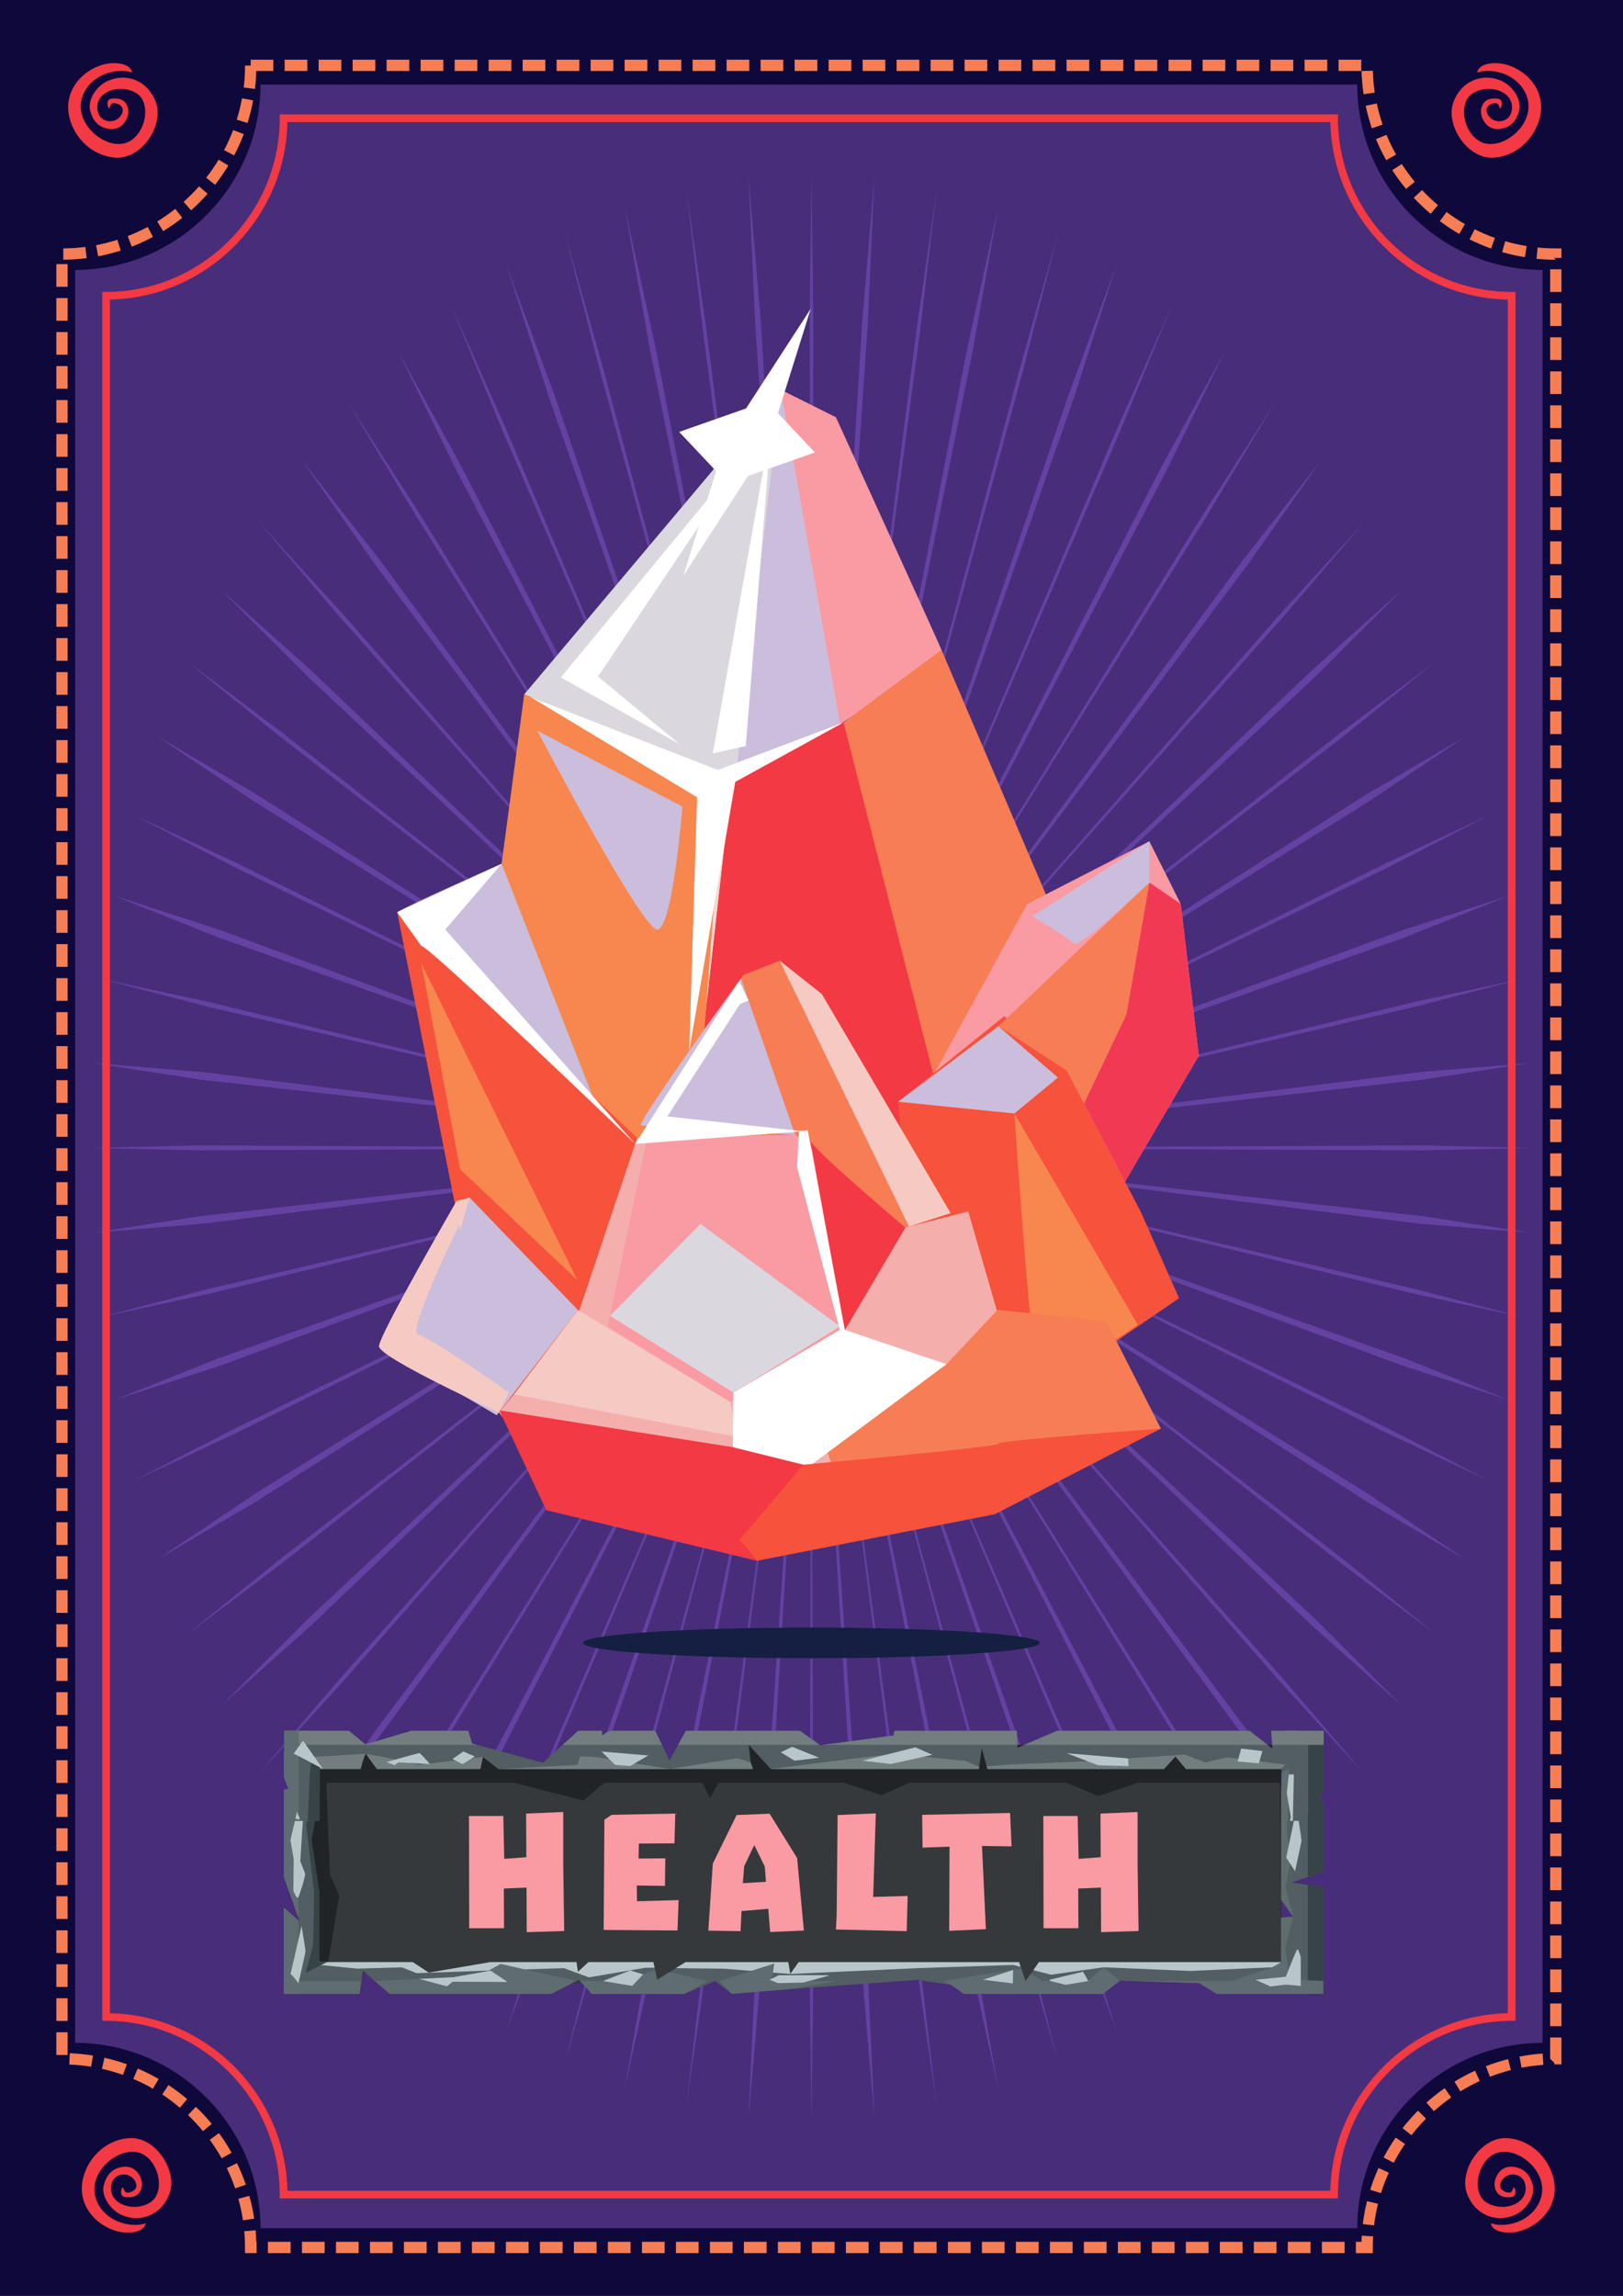 <?xml version="1.0" encoding="UTF-8"?>
<svg id="Layer_1" data-name="Layer 1" xmlns="http://www.w3.org/2000/svg" viewBox="0 0 242.56 343.05">
  <defs>
    <style>
      .cls-1 {
        fill: #35393b;
      }

      .cls-2 {
        fill: #f33943;
      }

      .cls-3 {
        fill: #525e61;
      }

      .cls-4 {
        fill: #dad7de;
      }

      .cls-5 {
        fill: #f23954;
      }

      .cls-6 {
        fill: #f3d6d5;
      }

      .cls-7 {
        fill: #f7874e;
      }

      .cls-8 {
        fill: #5f6d70;
      }

      .cls-9 {
        fill: #6342a1;
      }

      .cls-10 {
        fill: #fff;
      }

      .cls-11 {
        fill: #f77d55;
      }

      .cls-12 {
        fill: #cbbddc;
      }

      .cls-13 {
        fill: #f4afac;
      }

      .cls-14 {
        fill: #482d7a;
      }

      .cls-15 {
        fill: none;
      }

      .cls-16 {
        fill: #0f083a;
      }

      .cls-17 {
        fill: #f3d8d4;
      }

      .cls-18 {
        fill: #212426;
      }

      .cls-19 {
        fill: #374447;
      }

      .cls-20 {
        fill: #f5cac2;
      }

      .cls-21 {
        fill: #b9c6c9;
      }

      .cls-22 {
        fill: #f7523b;
      }

      .cls-23 {
        fill: #a9a9a9;
      }

      .cls-24 {
        fill: #141f41;
      }

      .cls-25 {
        fill: #fa9aa3;
      }

      .cls-26 {
        fill: #737d80;
      }
    </style>
  </defs>
  <g id="_Ñëîé_1" data-name="Ñëîé_1">
    <polygon class="cls-23" points="-39.73 -112.8 810.67 -112.8 810.67 454.13 -39.73 454.13 -39.73 -112.8"/>
    <polygon class="cls-14" points="0 0 242.56 0 242.56 343.05 0 343.05 0 0"/>
    <g id="_1710569088" data-name=" 1710569088">
      <polygon class="cls-9" points="121.32 171.53 212.66 181.73 228.73 184.21 212.58 182.89 121.32 171.53"/>
      <polygon class="cls-9" points="121.32 171.53 211.63 192.65 227.52 196.8 211.54 193.37 121.32 171.53"/>
      <polygon class="cls-9" points="121.32 171.54 209.98 202.99 225.5 209.2 209.76 204.11 121.32 171.54"/>
      <polygon class="cls-9" points="121.32 171.54 207.56 213.5 222.67 221.31 207.37 214.19 121.32 171.54"/>
      <polygon class="cls-9" points="121.32 171.55 204.58 223.29 219.06 233.04 204.21 224.34 121.32 171.55"/>
      <polygon class="cls-9" points="121.31 171.55 200.83 233.07 214.7 244.3 200.56 233.7 121.31 171.55"/>
      <polygon class="cls-9" points="121.31 171.55 196.64 242.01 209.64 255 196.14 242.96 121.31 171.55"/>
      <polygon class="cls-9" points="121.31 171.56 191.69 250.76 203.91 265.07 191.35 251.33 121.31 171.56"/>
      <polygon class="cls-9" points="121.31 171.56 186.42 258.59 197.56 274.44 185.81 259.42 121.31 171.56"/>
      <polygon class="cls-9" points="121.3 171.57 180.43 266.06 190.62 283.01 180.01 266.53 121.3 171.57"/>
      <polygon class="cls-9" points="121.3 171.57 174.23 272.53 183.15 290.74 173.52 273.2 121.3 171.57"/>
      <polygon class="cls-9" points="121.3 171.57 167.36 278.49 175.22 297.57 166.89 278.85 121.3 171.57"/>
      <polygon class="cls-9" points="121.3 171.57 160.43 283.42 166.87 303.45 159.65 283.91 121.3 171.57"/>
      <polygon class="cls-9" points="121.29 171.58 152.9 287.68 158.18 308.32 152.39 287.93 121.29 171.58"/>
      <polygon class="cls-9" points="121.29 171.58 145.43 290.9 149.2 312.13 144.6 291.2 121.29 171.58"/>
      <polygon class="cls-9" points="121.29 171.58 137.47 293.3 140.01 314.86 136.94 293.43 121.29 171.58"/>
      <polygon class="cls-9" points="121.28 171.58 129.7 294.71 130.68 316.5 128.84 294.81 121.28 171.58"/>
      <polygon class="cls-9" points="121.28 171.58 121.55 295.24 121.28 317.07 121.01 295.24 121.28 171.58"/>
      <polygon class="cls-9" points="121.28 171.58 113.72 294.81 111.88 316.5 112.86 294.71 121.28 171.58"/>
      <polygon class="cls-9" points="121.27 171.58 105.62 293.43 102.55 314.86 105.09 293.3 121.27 171.58"/>
      <polygon class="cls-9" points="121.27 171.58 97.96 291.2 93.35 312.13 97.12 290.9 121.27 171.58"/>
      <polygon class="cls-9" points="121.27 171.58 90.17 287.93 84.38 308.32 89.65 287.68 121.27 171.58"/>
      <polygon class="cls-9" points="121.26 171.57 82.91 283.91 75.68 303.45 82.13 283.42 121.26 171.57"/>
      <polygon class="cls-9" points="121.26 171.57 75.66 278.85 67.34 297.57 75.19 278.49 121.26 171.57"/>
      <polygon class="cls-9" points="121.26 171.57 69.04 273.2 59.41 290.74 68.33 272.53 121.26 171.57"/>
      <polygon class="cls-9" points="121.25 171.57 62.55 266.53 51.94 283.01 62.13 266.06 121.25 171.57"/>
      <polygon class="cls-9" points="121.25 171.56 56.74 259.42 45 274.44 56.13 258.59 121.25 171.56"/>
      <polygon class="cls-9" points="121.25 171.56 51.21 251.33 38.65 265.07 50.86 250.76 121.25 171.56"/>
      <polygon class="cls-9" points="121.25 171.55 46.41 242.96 32.92 255 45.92 242.01 121.25 171.55"/>
      <polygon class="cls-9" points="121.24 171.55 42 233.7 27.86 244.3 41.73 233.07 121.24 171.55"/>
      <polygon class="cls-9" points="121.24 171.55 38.34 224.34 23.5 233.04 37.98 223.29 121.24 171.55"/>
      <polygon class="cls-9" points="121.24 171.54 35.19 214.19 19.89 221.31 35 213.5 121.24 171.54"/>
      <polygon class="cls-9" points="121.24 171.54 32.8 204.11 17.06 209.2 32.58 202.99 121.24 171.54"/>
      <polygon class="cls-9" points="121.24 171.53 31.02 193.37 15.04 196.8 30.92 192.65 121.24 171.53"/>
      <polygon class="cls-9" points="121.24 171.53 29.97 182.89 13.82 184.21 29.9 181.73 121.24 171.53"/>
      <polygon class="cls-9" points="121.24 171.52 29.58 171.89 13.41 171.52 29.58 171.16 121.24 171.52"/>
      <polygon class="cls-9" points="121.24 171.52 29.9 161.32 13.82 158.84 29.97 160.16 121.24 171.52"/>
      <polygon class="cls-9" points="121.24 171.51 30.92 150.4 15.04 146.25 31.02 149.68 121.24 171.51"/>
      <polygon class="cls-9" points="121.24 171.51 32.58 140.06 17.06 133.85 32.8 138.93 121.24 171.51"/>
      <polygon class="cls-9" points="121.24 171.51 35 129.55 19.89 121.74 35.19 128.86 121.24 171.51"/>
      <polygon class="cls-9" points="121.24 171.5 37.98 119.76 23.5 110.01 38.34 118.7 121.24 171.5"/>
      <polygon class="cls-9" points="121.24 171.5 41.73 109.98 27.86 98.75 42 109.34 121.24 171.5"/>
      <polygon class="cls-9" points="121.25 171.49 45.92 101.04 32.92 88.05 46.41 100.09 121.25 171.49"/>
      <polygon class="cls-9" points="121.25 171.49 50.86 92.28 38.65 77.98 51.21 91.72 121.25 171.49"/>
      <polygon class="cls-9" points="121.25 171.49 56.13 84.45 45 68.61 56.74 83.63 121.25 171.49"/>
      <polygon class="cls-9" points="121.25 171.48 62.13 76.99 51.94 60.04 62.55 76.52 121.25 171.48"/>
      <polygon class="cls-9" points="121.26 171.48 68.33 70.52 59.41 52.31 69.04 69.85 121.26 171.48"/>
      <polygon class="cls-9" points="121.26 171.48 75.19 64.56 67.34 45.48 75.66 64.19 121.26 171.48"/>
      <polygon class="cls-9" points="121.26 171.48 82.13 59.63 75.68 39.6 82.91 59.14 121.26 171.48"/>
      <polygon class="cls-9" points="121.27 171.47 89.65 55.37 84.38 34.73 90.17 55.12 121.27 171.47"/>
      <polygon class="cls-9" points="121.27 171.47 97.12 52.15 93.35 30.91 97.96 51.85 121.27 171.47"/>
      <polygon class="cls-9" points="121.27 171.47 105.09 49.74 102.55 28.19 105.62 49.62 121.27 171.47"/>
      <polygon class="cls-9" points="121.28 171.47 112.86 48.34 111.88 26.55 113.72 48.23 121.28 171.47"/>
      <polygon class="cls-9" points="121.28 171.47 121.01 47.81 121.28 25.98 121.55 47.81 121.28 171.47"/>
      <polygon class="cls-9" points="121.28 171.47 128.84 48.23 130.68 26.55 129.7 48.34 121.28 171.47"/>
      <polygon class="cls-9" points="121.29 171.47 136.94 49.62 140.01 28.19 137.47 49.74 121.29 171.47"/>
      <polygon class="cls-9" points="121.29 171.47 144.6 51.85 149.2 30.91 145.43 52.15 121.29 171.47"/>
      <polygon class="cls-9" points="121.29 171.47 152.39 55.12 158.18 34.73 152.9 55.37 121.29 171.47"/>
      <polygon class="cls-9" points="121.3 171.48 159.65 59.14 166.87 39.6 160.43 59.63 121.3 171.48"/>
      <polygon class="cls-9" points="121.3 171.48 166.89 64.19 175.22 45.48 167.36 64.56 121.3 171.48"/>
      <polygon class="cls-9" points="121.3 171.48 173.52 69.85 183.15 52.31 174.23 70.52 121.3 171.48"/>
      <polygon class="cls-9" points="121.3 171.48 180.01 76.52 190.62 60.04 180.43 76.99 121.3 171.48"/>
      <polygon class="cls-9" points="121.31 171.49 185.81 83.63 197.56 68.61 186.42 84.45 121.31 171.49"/>
      <polygon class="cls-9" points="121.31 171.49 191.35 91.72 203.91 77.98 191.69 92.28 121.31 171.49"/>
      <polygon class="cls-9" points="121.31 171.49 196.14 100.09 209.64 88.05 196.64 101.04 121.31 171.49"/>
      <polygon class="cls-9" points="121.31 171.5 200.56 109.34 214.7 98.75 200.83 109.98 121.31 171.5"/>
      <polygon class="cls-9" points="121.32 171.5 204.21 118.7 219.06 110.01 204.58 119.76 121.32 171.5"/>
      <polygon class="cls-9" points="121.32 171.51 207.37 128.86 222.67 121.74 207.56 129.55 121.32 171.51"/>
      <polygon class="cls-9" points="121.32 171.51 209.76 138.93 225.5 133.85 209.98 140.06 121.32 171.51"/>
      <polygon class="cls-9" points="121.32 171.51 211.54 149.68 227.52 146.25 211.63 150.4 121.32 171.51"/>
      <polygon class="cls-9" points="121.32 171.52 212.58 160.16 228.73 158.84 212.66 161.32 121.32 171.52"/>
      <polygon class="cls-9" points="121.32 171.52 212.98 171.16 229.15 171.52 212.98 171.89 121.32 171.52"/>
    </g>
    <path class="cls-16" d="M0,0h242.56v343.05H0V0H0ZM38.93,12.64c0,15.24-12.47,27.7-27.7,27.7v264.91c15.24,0,27.7,12.47,27.7,27.7h163.91c0-15.24,12.47-27.7,27.7-27.7V40.34c-15.24,0-27.7-12.47-27.7-27.7H38.93Z"/>
    <path class="cls-2" d="M42.39,17.09h157.57v.58c0,7.14,2.92,13.63,7.63,18.33,4.71,4.71,11.19,7.62,18.33,7.62h.58v258.34h-.58c-7.14,0-13.63,2.92-18.33,7.63s-7.63,11.2-7.63,18.33v.58H41.81v-.58c0-7.14-2.92-13.63-7.62-18.33-4.71-4.71-11.2-7.63-18.33-7.63h-.58V43.62h.58c7.14,0,13.63-2.92,18.33-7.62,4.7-4.71,7.62-11.2,7.62-18.33v-.58h.58ZM198.81,18.24H42.96c-.15,7.23-3.17,13.78-7.96,18.57-4.79,4.79-11.34,7.8-18.57,7.96v256.05c7.23.15,13.78,3.17,18.57,7.96,4.79,4.79,7.8,11.34,7.96,18.57h155.86c.15-7.23,3.17-13.79,7.96-18.57,4.79-4.79,11.34-7.8,18.57-7.96V44.77c-7.23-.15-13.79-3.17-18.57-7.96s-7.8-11.34-7.96-18.57Z"/>
    <path class="cls-11" d="M40.85,8.92v1.69h-2.55c-.03.89-.09,1.8-.2,2.68l-1.68-.21c.14-1.07.2-2.2.2-3.28h.85s0-.88,0-.88h3.39ZM36.17,14.7c-.2,1.08-.46,2.14-.79,3.18l1.61.51c.35-1.1.63-2.25.84-3.39l-1.67-.31ZM34.84,19.44c-.38,1.02-.85,2.03-1.35,2.99l1.5.79c.54-1.02,1.03-2.1,1.44-3.18l-1.58-.6ZM32.68,23.86c-.57.94-1.19,1.84-1.87,2.7l1.33,1.05c.72-.92,1.38-1.87,1.98-2.87l-1.45-.88ZM29.76,27.83c-.72.82-1.5,1.6-2.32,2.33l1.12,1.27c.87-.78,1.69-1.6,2.46-2.47l-1.27-1.12ZM26.19,31.21c-.86.68-1.76,1.31-2.69,1.88l.88,1.45c.99-.61,1.95-1.27,2.86-2l-1.05-1.33ZM22.07,33.91c-.97.52-1.96.97-2.98,1.37l.6,1.58c1.08-.41,2.15-.91,3.17-1.46l-.79-1.5ZM17.54,35.83c-1.05.33-2.09.6-3.18.81l.31,1.66c1.16-.22,2.26-.51,3.38-.86l-.51-1.61ZM12.74,36.9c-1.1.14-2.17.21-3.28.22v1.69c1.18-.01,2.32-.09,3.49-.23l-.2-1.68ZM8.42,39.46h1.69v3.39h-1.69v-3.39ZM8.42,44.54h1.69v3.39h-1.69v-3.39ZM8.42,49.62h1.69v3.39h-1.69v-3.39ZM8.42,54.7h1.69v3.39h-1.69v-3.39ZM8.42,59.78h1.69v3.39h-1.69v-3.39ZM8.42,64.87h1.69v3.39h-1.69v-3.39ZM8.42,69.95h1.69v3.39h-1.69v-3.39ZM8.42,75.03h1.69v3.39h-1.69v-3.39ZM8.42,80.11h1.69v3.39h-1.69v-3.39ZM8.42,85.19h1.69v3.39h-1.69v-3.39ZM8.42,90.27h1.69v3.39h-1.69v-3.39ZM8.42,95.35h1.69v3.39h-1.69v-3.39ZM8.42,100.43h1.69v3.39h-1.69v-3.39ZM8.42,105.51h1.69v3.39h-1.69v-3.39ZM8.42,110.59h1.69v3.39h-1.69v-3.39ZM8.42,115.67h1.69v3.39h-1.69v-3.39ZM8.42,120.76h1.69v3.39h-1.69v-3.39ZM8.42,125.84h1.69v3.39h-1.69v-3.39ZM8.42,130.92h1.69v3.39h-1.69v-3.39ZM8.42,136h1.69v3.39h-1.69v-3.39ZM8.42,141.08h1.69v3.39h-1.69v-3.39ZM8.42,146.16h1.69v3.39h-1.69v-3.39ZM8.42,151.24h1.69v3.39h-1.69v-3.39ZM8.42,156.32h1.69v3.39h-1.69v-3.39ZM8.42,161.4h1.69v3.39h-1.69v-3.39ZM8.42,166.48h1.69v3.39h-1.69v-3.39ZM8.42,171.57h1.69v3.39h-1.69v-3.39ZM8.42,176.65h1.69v3.39h-1.69v-3.39ZM8.42,181.73h1.69v3.39h-1.69v-3.39ZM8.42,186.81h1.69v3.39h-1.69v-3.39ZM8.42,191.89h1.69v3.39h-1.69v-3.39ZM8.42,196.97h1.69v3.39h-1.69v-3.39ZM8.42,202.05h1.69v3.39h-1.69v-3.39ZM8.42,207.13h1.69v3.39h-1.69v-3.39ZM8.42,212.21h1.69v3.39h-1.69v-3.39ZM8.42,217.3h1.69v3.39h-1.69v-3.39ZM8.42,222.38h1.69v3.39h-1.69v-3.39ZM8.42,227.46h1.69v3.39h-1.69v-3.39ZM8.42,232.54h1.69v3.39h-1.69v-3.39ZM8.42,237.62h1.69v3.39h-1.69v-3.39ZM8.42,242.7h1.69v3.39h-1.69v-3.39ZM8.42,247.78h1.69v3.39h-1.69v-3.39ZM8.42,252.86h1.69v3.39h-1.69v-3.39ZM8.42,257.94h1.69v3.39h-1.69v-3.39ZM8.42,263.02h1.69v3.39h-1.69v-3.39ZM8.42,268.11h1.69v3.39h-1.69v-3.39ZM8.42,273.19h1.69v3.39h-1.69v-3.39ZM8.42,278.27h1.69v3.39h-1.69v-3.39ZM8.42,283.35h1.69v3.39h-1.69v-3.39ZM8.42,288.43h1.69v3.39h-1.69v-3.39ZM8.42,293.51h1.69v3.39h-1.69v-3.39ZM8.42,298.59h1.69v3.39h-1.69v-3.39ZM8.42,303.67h1.69v3.39h-1.69v-3.39ZM10.35,308.49c1.09.04,2.19.15,3.27.33l.28-1.67c-1.15-.19-2.31-.3-3.47-.35l-.08,1.69ZM15.23,309.13c1.05.23,2.14.55,3.15.91l.58-1.59c-1.09-.39-2.23-.72-3.35-.97l-.37,1.65ZM19.91,310.64c.94.4,2.08.93,2.94,1.47l.86-1.46c-.99-.58-2.06-1.11-3.12-1.56l-.67,1.55ZM24.25,312.97c.92.61,1.79,1.26,2.63,1.97l1.09-1.29c-.9-.75-1.81-1.44-2.79-2.09l-.94,1.41h0ZM28.1,316.04c.79.75,1.54,1.57,2.24,2.4l1.31-1.08c-.74-.89-1.53-1.76-2.38-2.55l-1.17,1.23ZM31.35,319.74c.65.89,1.24,1.8,1.78,2.76l1.48-.83c-.57-1.02-1.2-1.99-1.89-2.93l-1.37,1ZM33.89,323.96c.48.98.9,2,1.25,3.03l1.6-.54c-.38-1.1-.82-2.18-1.33-3.22l-1.52.74ZM35.63,328.56c.29,1.06.52,2.12.68,3.21l1.68-.25c-.17-1.16-.42-2.29-.73-3.41l-1.63.44ZM36.51,333.4c.1,1.11.11,2.15.11,3.27h1.73v-1.69h-.05c-.02-.58-.05-1.15-.1-1.72l-1.69.14ZM40.04,336.67v-1.69h3.39v1.69h-3.39ZM45.13,336.67v-1.69h3.39v1.69h-3.39ZM50.21,336.67v-1.69h3.39v1.69h-3.39ZM55.29,336.67v-1.69h3.39v1.69h-3.39ZM60.37,336.67v-1.69h3.39v1.69h-3.39ZM65.45,336.67v-1.69h3.39v1.69h-3.39ZM70.53,336.67v-1.69h3.39v1.69h-3.39ZM75.61,336.67v-1.69h3.39v1.69h-3.39ZM80.69,336.67v-1.69h3.39v1.69h-3.39ZM85.77,336.67v-1.69h3.39v1.69h-3.39ZM90.85,336.67v-1.69h3.39v1.69h-3.39ZM95.94,336.67v-1.69h3.39v1.69h-3.39ZM101.02,336.67v-1.69h3.39v1.69h-3.39ZM106.1,336.67v-1.69h3.39v1.69h-3.39ZM111.18,336.67v-1.69h3.39v1.69h-3.39ZM116.26,336.67v-1.69h3.39v1.69h-3.39ZM121.34,336.67v-1.69h3.39v1.69h-3.39ZM126.42,336.67v-1.69h3.39v1.69h-3.39ZM131.5,336.67v-1.69h3.39v1.69h-3.39ZM136.58,336.67v-1.69h3.39v1.69h-3.39ZM141.67,336.67v-1.69h3.39v1.69h-3.39ZM146.75,336.67v-1.69h3.39v1.69h-3.39ZM151.83,336.67v-1.69h3.39v1.69h-3.39ZM156.91,336.67v-1.69h3.39v1.69h-3.39ZM161.99,336.67v-1.69h3.39v1.69h-3.39ZM167.07,336.67v-1.69h3.39v1.69h-3.39ZM172.15,336.67v-1.69h3.39v1.69h-3.39ZM177.23,336.67v-1.69h3.39v1.69h-3.39ZM182.31,336.67v-1.69h3.39v1.69h-3.39ZM187.39,336.67v-1.69h3.39v1.69h-3.39ZM192.47,336.67v-1.69h3.39v1.69h-3.39ZM197.56,336.67v-1.69h3.39v1.69h-3.39ZM202.64,336.67v-1.69h.84c0-.31.02-.61.04-.92l1.69.11c-.05.84-.05,1.66-.05,2.51h-2.52ZM205.36,332.53c.1-1.03.34-2.22.59-3.22l-1.64-.41c-.27,1.08-.52,2.33-.63,3.43l1.68.2ZM206.39,327.72c.31-1.03.73-2.09,1.17-3.07l-1.54-.7c-.47,1.04-.91,2.17-1.24,3.26l1.62.5ZM208.28,323.18c.51-.97,1.08-1.91,1.7-2.81l-1.39-.97c-.66.96-1.27,1.96-1.81,2.98l1.5.79h0ZM210.95,319.04c.68-.86,1.4-1.69,2.17-2.46l-1.2-1.2c-.82.83-1.59,1.7-2.31,2.62l1.33,1.05h0ZM214.31,315.45c.82-.73,1.68-1.41,2.57-2.04l-.97-1.39c-.95.67-1.86,1.39-2.73,2.16l1.12,1.27h0ZM218.26,312.5c.93-.57,1.9-1.1,2.89-1.55l-.7-1.54c-1.05.48-2.09,1.04-3.08,1.64l.88,1.45ZM222.67,310.32c1.03-.4,2.06-.73,3.13-1l-.41-1.64c-1.13.29-2.23.64-3.32,1.06l.6,1.58h0ZM227.4,308.96c1.08-.2,2.16-.35,3.26-.42l-.11-1.69c-1.17.08-2.31.23-3.46.45l.31,1.66h0ZM232.3,308.47c.35,0,.71,0,1.06,0v-4.02h-1.69v3.17l.63.63v.22h0ZM233.36,302.76h-1.69v-3.39h1.69v3.39ZM233.36,297.68h-1.69v-3.39h1.69v3.39ZM233.36,292.6h-1.69v-3.39h1.69v3.39ZM233.36,287.52h-1.69v-3.39h1.69v3.39ZM233.36,282.44h-1.69v-3.39h1.69v3.39ZM233.36,277.36h-1.69v-3.39h1.69v3.39ZM233.36,272.28h-1.69v-3.39h1.69v3.39ZM233.36,267.2h-1.69v-3.39h1.69v3.39ZM233.36,262.12h-1.69v-3.39h1.69v3.39ZM233.36,257.04h-1.69v-3.39h1.69v3.39ZM233.36,251.95h-1.69v-3.39h1.69v3.39ZM233.36,246.87h-1.69v-3.39h1.69v3.39ZM233.36,241.79h-1.69v-3.39h1.69v3.39ZM233.36,236.71h-1.69v-3.39h1.69v3.39ZM233.36,231.63h-1.69v-3.39h1.69v3.39ZM233.36,226.55h-1.69v-3.39h1.69v3.39ZM233.36,221.47h-1.69v-3.39h1.69v3.39ZM233.36,216.39h-1.69v-3.39h1.69v3.39ZM233.36,211.31h-1.69v-3.39h1.69v3.39ZM233.36,206.22h-1.69v-3.39h1.69v3.39ZM233.36,201.14h-1.69v-3.39h1.69v3.39ZM233.36,196.06h-1.69v-3.39h1.69v3.39ZM233.36,190.98h-1.69v-3.39h1.69v3.39ZM233.36,185.9h-1.69v-3.39h1.69v3.39ZM233.36,180.82h-1.69v-3.39h1.69v3.39ZM233.36,175.74h-1.69v-3.39h1.69v3.39ZM233.36,170.66h-1.69v-3.39h1.69v3.39ZM233.36,165.58h-1.69v-3.39h1.69v3.39ZM233.36,160.5h-1.69v-3.39h1.69v3.39ZM233.36,155.42h-1.69v-3.39h1.69v3.39ZM233.36,150.33h-1.69v-3.39h1.69v3.39ZM233.36,145.25h-1.69v-3.39h1.69v3.39ZM233.36,140.17h-1.69v-3.39h1.69v3.39ZM233.36,135.09h-1.69v-3.39h1.69v3.39ZM233.36,130.01h-1.69v-3.39h1.69v3.39ZM233.36,124.93h-1.69v-3.39h1.69v3.39ZM233.36,119.85h-1.69v-3.39h1.69v3.39ZM233.36,114.77h-1.69v-3.39h1.69v3.39ZM233.36,109.69h-1.69v-3.39h1.69v3.39ZM233.36,104.6h-1.69v-3.39h1.69v3.39ZM233.36,99.52h-1.69v-3.39h1.69v3.39ZM233.36,94.44h-1.69v-3.39h1.69v3.39ZM233.36,89.36h-1.69v-3.39h1.69v3.39ZM233.36,84.28h-1.69v-3.39h1.69v3.39ZM233.36,79.2h-1.69v-3.39h1.69v3.39ZM233.36,74.12h-1.69v-3.39h1.69v3.39ZM233.36,69.04h-1.69v-3.39h1.69v3.39ZM233.36,63.96h-1.69v-3.39h1.69v3.39ZM233.36,58.88h-1.69v-3.39h1.69v3.39ZM233.36,53.79h-1.69v-3.39h1.69v3.39ZM233.36,48.71h-1.69v-3.39h1.69v3.39ZM233.36,43.63h-1.69v-3.39h1.69v3.39ZM233.36,38.55h-1.11l.26.26c-.97,0-1.92-.05-2.88-.14l.17-1.68c1.21.12,2.34.13,3.56.13v1.43ZM228.17,36.77c-1.08-.18-2.15-.41-3.21-.72l-.47,1.62c1.12.32,2.25.58,3.4.76l.28-1.67h0ZM223.41,35.55c-1.04-.37-2.04-.8-3.02-1.29h0s-.76,1.51-.76,1.51c1.06.52,2.1.97,3.21,1.37l.58-1.59ZM218.94,33.49c-.95-.54-1.87-1.15-2.74-1.81l-1.02,1.36c.93.69,1.9,1.34,2.91,1.92l.85-1.47ZM214.91,30.66c-.84-.71-1.63-1.46-2.38-2.26l-1.24,1.15c.79.85,1.63,1.65,2.52,2.4l1.09-1.29h0ZM211.44,27.16c-.7-.84-1.35-1.73-1.94-2.65l-1.42.91c.63.98,1.32,1.92,2.06,2.81l1.31-1.08ZM208.65,23.1c-.54-.95-1.02-1.94-1.44-2.95l-1.57.64c.44,1.07.95,2.12,1.53,3.14l1.48-.83ZM206.64,18.62c-.36-1.04-.65-2.09-.88-3.16l-1.66.35c.25,1.14.55,2.25.93,3.36l1.6-.55ZM205.46,13.84c-.16-1.08-.26-2.17-.29-3.27l-1.69.04c.04,1.17.14,2.32.31,3.47l1.68-.25ZM203.44,8.92v1.69h-3.39v-1.69h3.39ZM198.36,8.92v1.69h-3.39v-1.69h3.39ZM193.28,8.92v1.69h-3.39v-1.69h3.39ZM188.2,8.92v1.69h-3.39v-1.69h3.39ZM183.12,8.92v1.69h-3.39v-1.69h3.39ZM178.04,8.92v1.69h-3.39v-1.69h3.39ZM172.96,8.92v1.69h-3.39v-1.69h3.39ZM167.88,8.92v1.69h-3.39v-1.69h3.39ZM162.79,8.92v1.69h-3.39v-1.69h3.39ZM157.71,8.92v1.69h-3.39v-1.69h3.39ZM152.63,8.92v1.69h-3.39v-1.69h3.39ZM147.55,8.92v1.69h-3.39v-1.69h3.39ZM142.47,8.92v1.69h-3.39v-1.69h3.39ZM137.39,8.92v1.69h-3.39v-1.69h3.39ZM132.31,8.92v1.69h-3.39v-1.69h3.39ZM127.23,8.92v1.69h-3.39v-1.69h3.39ZM122.15,8.92v1.69h-3.39v-1.69h3.39ZM117.06,8.92v1.69h-3.39v-1.69h3.39ZM111.98,8.92v1.69h-3.39v-1.69h3.39ZM106.9,8.92v1.69h-3.39v-1.69h3.39ZM101.82,8.92v1.69h-3.39v-1.69h3.39ZM96.74,8.92v1.69h-3.39v-1.69h3.39ZM91.66,8.92v1.69h-3.39v-1.69h3.39ZM86.58,8.92v1.69h-3.39v-1.69h3.39ZM81.5,8.92v1.69h-3.39v-1.69h3.39ZM76.42,8.92v1.69h-3.39v-1.69h3.39ZM71.34,8.92v1.69h-3.39v-1.69h3.39ZM66.25,8.92v1.69h-3.39v-1.69h3.39ZM61.17,8.92v1.69h-3.39v-1.69h3.39ZM56.09,8.92v1.69h-3.39v-1.69h3.39ZM51.01,8.92v1.69h-3.39v-1.69h3.39ZM45.93,8.92v1.69h-3.39v-1.69h3.39Z"/>
    <g id="_1772900224" data-name=" 1772900224">
      <path class="cls-2" d="M19.72,10.84c-1.12-.39-2.61-.31-3.97.2-1.81.68-3.39,2.26-3.65,4.33-.45,3.64,3.86,6.97,6.75,5.97,2.88-1,3.88-5.88,1.6-7.37-2.29-1.49-5.82-.46-5.91,1.95s2.56,2.84,3.55,1.31c.99-1.52-1.11-2.06-1.4-1.71-.29.35-.32.65-.32.65,0,0-.15.09-.25-.3s-.19-1.07.68-1.14c.87-.07,1.98.05,2.32,1.43.19.75-.09,1.59-.56,2.21-.72.96-1.85,1.1-2.97.73-1.15-.39-1.83-1.34-2.13-2.64-.37-1.59.97-3.66,2.75-4.42,2.85-1.21,6.01.12,7.12,3.33,1.15,3.35-2.1,8.38-5.98,8.19-3.01-.15-5.67-2.25-6.73-5.19-1.62-4.45,1.58-7.84,4.76-8.71,1.91-.52,4.17-.14,4.35,1.18Z"/>
      <path class="cls-2" d="M21.76,332.21c-1.12.39-2.61.31-3.97-.2-1.81-.68-3.39-2.26-3.65-4.34-.45-3.64,3.86-6.96,6.75-5.97,2.88,1,3.89,5.88,1.6,7.37-2.29,1.49-5.82.46-5.91-1.95-.09-2.41,2.56-2.84,3.55-1.31.98,1.52-1.11,2.06-1.4,1.71-.29-.35-.32-.65-.32-.65,0,0-.15-.09-.25.3-.1.4-.19,1.07.68,1.14.87.07,1.98-.05,2.32-1.43.19-.75-.09-1.59-.56-2.21-.72-.96-1.85-1.1-2.96-.73-1.15.39-1.83,1.34-2.14,2.64-.37,1.59.97,3.66,2.75,4.42,2.85,1.21,6.01-.12,7.12-3.33,1.15-3.35-2.1-8.38-5.98-8.19-3.01.15-5.67,2.25-6.73,5.19-1.62,4.45,1.58,7.84,4.76,8.71,1.9.52,4.17.14,4.35-1.18Z"/>
      <path class="cls-2" d="M220.79,10.84c1.12-.39,2.61-.31,3.97.2,1.81.68,3.39,2.26,3.65,4.33.45,3.64-3.86,6.97-6.75,5.97-2.88-1-3.88-5.88-1.6-7.37,2.29-1.49,5.82-.46,5.91,1.95.09,2.41-2.56,2.84-3.55,1.31-.99-1.52,1.11-2.06,1.4-1.71.29.35.32.65.32.65,0,0,.15.09.25-.3.1-.39.19-1.07-.68-1.14-.87-.07-1.98.05-2.32,1.43-.19.75.09,1.59.56,2.21.72.96,1.85,1.1,2.97.73,1.15-.39,1.83-1.34,2.13-2.64.37-1.59-.97-3.66-2.75-4.42-2.85-1.21-6.01.12-7.12,3.33-1.15,3.35,2.1,8.38,5.98,8.19,3.01-.15,5.67-2.25,6.73-5.19,1.62-4.45-1.58-7.84-4.76-8.71-1.91-.52-4.17-.14-4.35,1.18h0Z"/>
      <path class="cls-2" d="M222.83,332.21c1.12.39,2.61.31,3.97-.2,1.81-.68,3.39-2.26,3.65-4.34.45-3.64-3.86-6.96-6.75-5.97-2.88,1-3.88,5.88-1.6,7.37,2.29,1.49,5.82.46,5.91-1.95.09-2.41-2.56-2.84-3.55-1.31-.99,1.52,1.11,2.06,1.4,1.71.29-.35.32-.65.32-.65,0,0,.15-.09.25.3.1.4.19,1.07-.68,1.14-.87.07-1.98-.05-2.33-1.43-.19-.75.09-1.59.56-2.21.72-.96,1.85-1.1,2.97-.73,1.15.39,1.83,1.34,2.14,2.64.36,1.59-.97,3.66-2.76,4.42-2.85,1.21-6.01-.12-7.12-3.33-1.15-3.35,2.1-8.38,5.98-8.19,3.01.15,5.67,2.25,6.73,5.19,1.62,4.45-1.58,7.84-4.76,8.71-1.9.52-4.17.14-4.35-1.18h0Z"/>
    </g>
    <g id="_1772903264" data-name=" 1772903264">
      <polygon class="cls-6" points="81.67 211.12 81.91 148.85 92.18 137.82 98.24 138.91 98.53 181.34 101 183.2 100.03 91.28 104.49 91.39 107.52 78.53 112.85 76.55 115.09 172.57 118.86 170.87 116.68 58.21 121.49 63.27 122.94 72.41 126.01 114.43 131.27 115.03 135.32 183.43 142.59 181.41 142.62 162.68 157.39 168.76 151.61 193.06 127.27 227.43 81.67 211.12"/>
      <polygon class="cls-2" points="98.97 208.85 109.43 115.84 133.95 104.21 141.81 117.99 142.48 197.29 127.27 227.43 98.97 208.85"/>
      <polygon class="cls-11" points="88.04 177.51 111.13 145.67 116.53 143.56 149.98 199.25 126.09 226.65 88.04 177.51"/>
      <path class="cls-12" d="M103.98,106.72c.25-2.71,12.7-48.51,12.7-48.51l8.88,49.98-15.51,7.36-6.06-8.83h0Z"/>
      <path class="cls-25" d="M125.55,108.2s15.65-9.86,15.16-11.09c-.49-1.23-15.78-34.76-15.78-34.76l-8.26-4.13,8.88,49.98h0Z"/>
      <polygon class="cls-17" points="89.19 107.96 81.91 148.85 100.63 148.65 105.68 149.22 109.29 117.09 89.19 107.96"/>
      <polygon class="cls-4" points="116.68 58.21 78.34 103.76 109.89 116.83 116.68 58.21"/>
      <polygon class="cls-7" points="100.37 217.81 65.03 203.61 78.34 103.76 108.16 116.11 100.37 217.81"/>
      <polygon class="cls-11" points="126.07 107.95 148.79 197.04 171.46 169.12 140.71 97.11 126.07 107.95"/>
      <polygon class="cls-25" points="153.53 135.07 171.77 125.71 176.46 135.07 179.16 157.75 168.13 176.57 139.51 160.65 153.53 135.07"/>
      <polygon class="cls-22" points="134.21 164.63 150.08 151.84 159.45 159.97 170.54 181.17 176.21 193.99 127.27 227.43 135.85 183.28 134.21 164.63"/>
      <path class="cls-13" d="M86.1,197.24l4.93-27.14,27.8-.54,16.48,13.86,9.39-2.4,5.27,18.22-22.71,28.18-11.94,3.39-31.48-7.56-9.38-12.34c-1.82-2.4,11.63-13.68,11.63-13.68Z"/>
      <path class="cls-12" d="M59.36,136.31c1.48-.99,15.61-7.24,15.61-7.24l16.07,41.04-31.68-33.8Z"/>
      <polygon class="cls-22" points="59.36 136.31 74.22 211.46 86.1 197.24 95.23 170.02 59.36 136.31"/>
      <path class="cls-12" d="M70.2,178.96c-1.86-.25-13.56,22.19-13.56,22.19l17.58,10.31,12.15-15.71-16.17-16.79Z"/>
      <polygon class="cls-25" points="90.83 198.22 96.72 169.99 118.84 169.57 126.17 198.92 109.16 209.52 90.83 198.22"/>
      <path class="cls-2" d="M121.09,170.27c-.44.52,7.78,7.66,11.92,11.2,1.38,1.18,2.31,1.96,2.31,1.96l-9.15,15.49-5.08-28.65Z"/>
      <polygon class="cls-20" points="76.82 208.35 86.37 195.75 109.16 209.52 110.14 214.7 76.82 208.35"/>
      <path class="cls-12" d="M95.79,168.17c-.65-.47,14.94-21.95,14.94-21.95l8.11,23.34-23.04-1.39Z"/>
      <polygon class="cls-20" points="116.53 143.56 135.85 183.28 142.07 181.27 122.81 148.52 116.53 143.56"/>
      <path class="cls-7" d="M151.6,166.38s2.5,37.76,3.65,39.45c1.16,1.69,14.79-7.89,14.79-7.89l-18.44-31.56Z"/>
      <polygon class="cls-12" points="134.21 164.63 151.6 166.38 158.11 161.01 149.22 153.35 134.21 164.63"/>
      <polygon class="cls-10" points="113.07 65.76 83.82 101.22 101.59 111.22 89.38 101.09 113.07 65.76"/>
      <polygon class="cls-10" points="104.18 119.13 103 157.05 109.89 116.83 126.07 107.95 107.27 115.05 79.29 104.16 104.18 119.13"/>
      <polygon class="cls-7" points="62.97 143.96 86.29 191.28 68.77 174.72 62.97 143.96"/>
      <polygon class="cls-11" points="120.5 207.8 141.45 203.85 149.09 195.72 165.36 197.44 173.5 213.47 127.27 227.43 120.5 207.8"/>
      <polygon class="cls-2" points="81.65 225.66 113.13 233.22 121.49 218.13 74.62 210.74 81.65 225.66"/>
      <path class="cls-12" d="M80.31,109.19s15.63,29.75,17.92,29.72c2.29-.02,3.77-18.38,3.77-18.38l-21.69-11.34Z"/>
      <path class="cls-10" d="M62.97,141.37c.6-.57,31.96,29.57,31.96,29.57l-28.38-32.04,8.42-9.83-15.61,7.24,3.61,5.06Z"/>
      <polygon class="cls-10" points="106.53 112.58 115.32 63.2 111.46 111.47 106.53 112.58"/>
      <polygon class="cls-10" points="110.6 150.01 99.74 166.82 119.98 169.04 94.93 170.93 110.46 146.6 111.87 149.51 110.6 150.01"/>
      <polygon class="cls-10" points="119.11 174.33 125.72 199.51 126.34 199.13 120.71 168.89 119.42 168.99 119.11 174.33"/>
      <polygon class="cls-5" points="162 164.86 168.32 151.59 171.77 131.87 176.46 135.07 179.16 157.75 168.13 176.57 162 164.86"/>
      <polygon class="cls-11" points="149.22 153.35 171.77 131.87 168.32 151.59 162 164.86 159.45 159.97 149.22 153.35"/>
      <path class="cls-12" d="M154.29,136.92s5.34,3.21,6.17,4.08c.83.87,11.32-9.13,11.32-9.13v-6.16l-17.49,11.21h0Z"/>
      <polygon class="cls-10" points="109.61 208.08 125.78 198.56 141.45 203.85 120.96 219.08 109.53 216.25 109.61 208.08"/>
      <path class="cls-22" d="M110.35,230.31c.16-.65,2.78,2.91,2.78,2.91l35.54-6.95,24.82-12.8s-24.92,1.8-24.28,2.25c.63.45-29.16,3.14-29.16,3.14l-9.7,11.46Z"/>
      <path class="cls-20" d="M68.6,183.06s-7.86,16.13-6.13,16.37c1.73.25,13.57,8.65,13.57,8.65l-1.48,2.97s-17.95-8.19-17.92-9.9c.03-1.71,11.61-21.71,11.61-21.71l1.95-.47-1.45,4.86-.15-.76Z"/>
      <polygon class="cls-4" points="91.17 196.62 104.68 182.88 125.53 198.19 109.61 208.08 91.17 196.62"/>
      <polygon class="cls-10" points="101.5 64.54 111.5 61.03 121.17 46.13 116.27 61.75 121.79 67.61 111.79 71.12 102.13 86.02 107.03 70.4 101.5 64.54"/>
    </g>
    <g id="_1245134032" data-name=" 1245134032">
      <polygon class="cls-18" points="45.08 260.72 70.73 260.72 81.13 263.39 84.25 260.72 98.88 260.72 100.05 263.02 101.34 260.72 191.48 260.72 191.48 293.73 155.13 293.73 153.28 296.08 151.9 293.73 45.08 293.73 45.08 260.72"/>
      <polygon class="cls-1" points="191.28 266.38 191.48 293.73 155.13 293.73 153.28 296.08 151.9 293.73 64.47 297.23 48.97 293.73 50.7 283.26 49.31 280.09 48.77 266.38 76.79 266.38 87.19 269.05 90.32 266.38 104.94 266.38 106.11 268.68 107.4 266.38 126.09 266.38 131.75 268.24 135.94 266.38 159.39 266.38 164.19 268.38 170.05 266.38 191.28 266.38"/>
      <g>
        <path class="cls-15" d="M43.42,297.23v-11.32l1.37,1.2-1.37-3.83v-16.04l.62-.11s-.26-.25-.62-.62v-6.09c.48-.68.95-1.33,1.29-1.8h2.98v3.29l-2.09,1.3,2.09.81v4.88l-1.15,5.95,1.15,7.82v10.52h14l2.4,1.58,9.22-1.58h12.86l.2,1.46,1.59-1.46h9.7l.54,2.64,4.25-2.64h15.36l.3,1.77,1.25-1.77h32.94l.97,2.89,1.99-2.89h36.21v-6.68l1.79-.11-1.79-2.54v-16.93l2.44-3.15-2.44-1.49v-3.66h4.83l-1.03,5.09,1.5,3.51v12.78l-3.74,1.26,3.74.55v15.41h-16.07l-1.48-.9-11.83-.37-1.65,1.27h-22.69l-.93-.65-4.98-2.49-19.29,3.14h-9.13l-1.82-1.89-3.37,1.89h-15.68l-1.37-1.4-2.74,1.4h-26.32l-3.18-2.77-.42,2.77h-10.41Z"/>
        <path class="cls-3" d="M42.42,297.92v-12.89l2.37,2.08-2.37-6.63v-13.06l1.62-.28s-.86-.84-1.62-1.69v-3.57c.75-1.13,1.71-2.46,2.29-3.25h2.98v3.29l-2.09,1.3,2.09.81v4.88l-1.15,5.95,1.15,7.82v10.52h14l2.4,1.58,9.22-1.58h12.86l.2,1.46,1.59-1.46h9.7l.54,2.64,4.25-2.64h15.36l.3,1.77,1.25-1.77h32.94l.97,2.89,1.99-2.89h36.21v-6.68l1.79-.11-1.79-2.54v-16.93l2.44-3.15-2.44-1.49v-3.66h4.83l-1.03,5.09,2.49,5.85v10.1l-4.73,1.6,4.73.7v15.96h-15.92l-2.63-1.6-11.83-.37-2.56,1.97h-20.78l-1.93-1.35-4.98-.75-19.29,1.4-8.46.7-2.49-1.94-4.61,1.94h-13.91l-.53-.7-1.37-1.4-4.11,2.09h-24.15l-3.98-3.46-.53,3.46h-11.3Z"/>
        <path class="cls-8" d="M189.44,293.19l.71.77,2.64,1.84-.73-4.71,1.19-4.68-1.79.11v6.68h-2.03ZM193.26,286.4l-1.13-4.47.87-4.36-.68-3.61.06-4.04,1.49-1.18-1.68-.56s-.35-.42-.72-.91v16.59l1.79,2.54ZM191.48,262.28l1.47-1.88-.34-1.77h-1.13v3.66h0Z"/>
        <path class="cls-21" d="M47.03,293.54l6.38.62,6.66-.19,2.21.87,13.97-.5,8.03-.25,3.73,1.37,8.46-1.43h1.36s-.18-.85-.18-.85h-9.7l-1.59,1.46-.2-1.46h-12.86l-9.22,1.58-2.4-1.58h-14v-.2l-.66.55h0ZM101,294.09l7.18.08,9.93.79-.3-1.77h-15.36l-1.45.9h0ZM118.11,294.96l19.04-.87,14.25-.48,1.14.29-.24-.71h-32.94l-1.25,1.77h0ZM154.44,294.39l2.63.68,7.88-1.11,12.93.55,12.27-.55,1.32-.77h-36.21l-.82,1.2Z"/>
        <path class="cls-19" d="M47.69,258.63v3.29l-.71.45-.08-3.74h.79ZM48.86,293.19l-3.17,1.6,1.12-4.17.12-7.97-1.18-10.02,1.31-6.04-.06-2.84.69.27v4.88l-1.15,5.95,1.15,7.82v10.52h1.17Z"/>
        <path class="cls-19" d="M196.31,258.63l-.85,4.19v-4.19h.85ZM195.46,264.14l2.31,5.42v10.1l-2.31.78v-16.31h0ZM195.46,281.62l2.31.34v15.96h-2.31v-16.3Z"/>
        <path class="cls-8" d="M42.42,297.92v-12.89l2.17,1.92v10.98h-2.17ZM44.6,286.58l-2.17-6.1v-13.06l1.62-.28s-.86-.84-1.62-1.69v-3.57c.71-1.06,1.59-2.29,2.17-3.09v27.8Z"/>
        <path class="cls-8" d="M42.42,297.92v-1.91h11.59l-.29,1.91h-11.3ZM197.77,296.01v1.91h-15.92l-2.63-1.6-10-.32h14.96l5.97-2.05,2.64,1.84,4.97.21ZM167.32,296.01l-2.49,1.91h-20.78l-1.93-1.35-1.13-.57,11.63-1.85.65,1.91.78-1.13,1.74,1.07h6.85l2.3-2.05,2.37,2.05h0ZM125.32,296.01l-7.47,1.21-8.46.7-1.84-1.91,8.16-2.61-.37,2.61h9.98ZM105.7,296.01l-3.4,1.91h-13.91l-.53-.7-1.19-1.21h6.9l4.33-1.67.3,1.49,1.89-1.17,5.61,1.36h0ZM86.13,296.01l-3.75,1.91h-24.15l-2.2-1.91,15.5-.75,3.3-1.8,11.3,2.55h0Z"/>
        <path class="cls-21" d="M43.42,294.97c.31.19,1.18,1.37,1.18,1.37,0,0,1.06-4.54,1.06-4.79s-.59-3.76-.59-3.76l-1.65,7.19Z"/>
        <path class="cls-21" d="M43.85,282.55s.53,1.37.74.93c.21-.44,1.12-3.21,1-3.55-.12-.34-.71-1.81-.71-1.81l.4-6.35-.69-1.93-1.18,5.13.49,2.86-.06,4.7h0Z"/>
        <polygon class="cls-21" points="62.62 295.69 66.79 296.8 67.66 296.12 75.84 296.15 73.32 294.46 67.73 295.44 62.62 295.69"/>
        <polygon class="cls-21" points="90.11 296.01 94.48 296.74 96.12 295.02 94.19 294.43 90.11 296.01"/>
        <path class="cls-21" d="M115.02,295.82l1.25.51,3.76-.09s4.11-1.06,3.89-1.09c-.22-.03-7.53,0-7.53,0l-1.37.67Z"/>
        <polygon class="cls-21" points="146.92 295.82 151.37 296.37 151.41 294.36 146.92 295.82"/>
        <polygon class="cls-21" points="156.94 296.01 159.27 296.58 162.65 296.01 161.86 294.62 156.85 295.82 156.94 296.01"/>
        <path class="cls-21" d="M187.62,295.82l2.27,1.01,2.21-.28,2.3.19v-4.26s-.34-1.34-.53-1.18c-.19.16-1.7,4.07-1.7,4.07l-4.56.46h0Z"/>
        <path class="cls-21" d="M193.54,279.59l-1.31-2.02,1.56-7.47s.75,4.82.72,5.01c-.03.19-.96,4.48-.96,4.48h0Z"/>
        <path class="cls-21" d="M193.41,260.77l-.98-2.14h1.08c-.06,1.23-.1,2.14-.1,2.14Z"/>
        <path class="cls-21" d="M43.95,262.14c.01.11.37,1.7.37,1.7l.96-3.61-.51-.86-.82,2.77Z"/>
      </g>
      <g>
        <path class="cls-15" d="M43.48,272.08v-.32l1.37.1-1.37-3.56v-8.97h9.51l1.62,1.33,4.47-1.33h11.1l.35,1.2,10.58,2.86,4.51-4.07h12.62l1.79,3.69,2.07-3.69h18.42l2.03,1.45,10.95-1.45h18.47l.08,1.82,4.26-1.82h31.31l2.52,1.95-.13-1.95h6.79v9.73l-2.24,2.86.29.16h-3.35v-7.75h-14.29l-1.57-1.87-1.71,1.87h-26.39l-.84-3.12-.42,3.12h-31.11l-3.29-3.61.28,2.68.32.94h-38.03l-2.3-1.81-.38,1.81h-15.46c-.62-.82-1.44-1.94-1.59-2.24-.14-.29-.54,1.06-.85,2.24h-6.15v7.75h-4.27Z"/>
        <path class="cls-3" d="M42.48,272.08v-.4l2.36.18-2.36-6.16v-7.07h9.66l2.48,2.03,6.83-2.03h8.54l.56,1.9,10.58,2.86,5.29-4.76h3.55v.7l1.1-.7h6.86l2.12,4.39,2.47-4.39h17.05l3.01,2.15,10.95-1.45.17-.7h18.26l.11,2.52,5.89-2.52h28.78l3.42,2.65-.18-2.65h7.84v9.18l-1,1.25-2.24,2.86.29.16h-3.35v-7.75h-14.29l-1.57-1.87-1.71,1.87h-26.39l-.84-3.12-.42,3.12h-31.11l-3.29-3.61.28,2.68.32.94h-38.03l-2.3-1.81-.38,1.81h-15.46c-.62-.82-1.44-1.94-1.59-2.24-.14-.29-.54,1.06-.85,2.24h-6.15v7.75h-5.27Z"/>
        <polygon class="cls-8" points="192.46 272.08 191.53 272.08 191.53 264.94 192.63 264.18 192.46 272.08"/>
        <path class="cls-26" d="M191.47,264.33l.63-.67-8.71-1.06-3.3.75-2.99-1.18-14.56.99-11.58.5-3.49.27.11.4h26.39l1.71-1.87,1.57,1.87h14.23ZM146.35,264.02h0l-1.99-.89s-10.02-1.03-10.89-1.03-18.27,2.23-18.27,2.23h31.11l.04-.31h0ZM112.19,263.36l-1.99-.64-10.08,1.6h12.4l-.32-.94v-.03ZM100.11,264.33l-11.08-1.79-2.3-.12-.44,1.31-11.82.61h25.63ZM72.17,262.52l-9.59,1.2-4.67-1.06-3.21-.61s.03.02.04.04c.15.3.97,1.42,1.59,2.24h15.46l.38-1.81h0ZM54.69,262.05l-8.1.49,1.16,1.79h6.15c.27-1.05.62-2.23.79-2.28Z"/>
        <polygon class="cls-19" points="45.99 272.08 46.28 265.34 46.59 262.54 47.81 264.09 47.76 272.08 45.99 272.08"/>
        <polygon class="cls-19" points="195.52 258.63 197.83 258.63 197.83 267.81 196.83 269.06 195.52 270.73 195.52 258.63"/>
        <path class="cls-26" d="M42.48,260.72v-2.09h9.66l2.48,2.03,6.83-2.03h8.54l.56,1.9.7.19h-28.76ZM84.09,260.72l2.32-2.09h3.55v.7l1.1-.7h6.86l1.01,2.09h-14.84ZM101.34,260.72l1.17-2.09h17.05l2.93,2.09h-21.15ZM123.03,260.72l10.5-1.39.17-.7h18.26l.09,2.09h-29.03ZM153.09,260.72l4.88-2.09h28.78l2.7,2.09h-36.36ZM190.13,260.72l-.14-2.09h7.84v2.09h-7.7Z"/>
        <path class="cls-8" d="M44.65,272.08h-2.17v-.4l2.17.16v.23h0ZM44.65,271.37l-2.17-5.67v-7.07h2.17v12.74Z"/>
        <path class="cls-21" d="M192.79,272.08c.09-.37.14-.65.12-.71-.09-.19-.59-3.42-.59-3.42l.29-2.8h.76s-.15,6.93-.15,6.93h-.43Z"/>
        <polygon class="cls-21" points="159.39 261.97 164.12 263.77 168.66 263.9 168.59 262.75 159.39 261.97"/>
        <polygon class="cls-21" points="128.89 263.09 133.13 263.58 139.35 262.21 136.8 261.09 128.89 263.09"/>
        <polygon class="cls-21" points="116.69 261.84 118.75 263.09 122.42 262.65 118.38 261.01 116.69 261.84"/>
        <polygon class="cls-21" points="91.92 263.71 94.17 263.89 96.9 262.31 89.9 261.72 91.92 263.71"/>
        <polygon class="cls-21" points="184.97 263.21 188.14 263.49 188.67 261.65 185.5 261.28 184.97 263.21"/>
        <path class="cls-21" d="M57.77,263.29l1.2.47.56-.42,4.73.26s-1.42-1.68-1.62-1.65c-.2.03-4.87,1.34-4.87,1.34h0Z"/>
        <polygon class="cls-21" points="67.63 262.84 69.14 263.61 70.95 262.46 69.25 261.71 67.63 262.84"/>
        <path class="cls-21" d="M43.89,262.03c.19.06,4.37,2.3,4.37,2.3l-2.97-4.23-1.4,1.93Z"/>
      </g>
    </g>
    <polygon class="cls-25" points="78.72 288.71 84.32 288.54 84.18 278.74 84.18 270.76 78.63 270.99 78.66 277.51 75.36 277.76 75.22 271.35 70.09 271.35 70.12 288.12 75.33 288.12 75.3 282.19 78.69 282.05 78.72 288.71"/>
    <polygon id="_1" data-name="1" class="cls-25" points="101.42 283.92 95.2 284.09 95.17 281.74 99.38 281.8 99.43 277.68 95.43 277.71 95.48 275.47 100.8 275.44 100.92 270.99 91.4 271.18 90.33 271.91 90.22 288.38 101.25 288.46 101.42 283.92"/>
    <path id="_2" data-name="2" class="cls-25" d="M119.14,277.65l-4.12-6.64-4.93.2-3.56,7.25-.67,10.02,4.82.08.14-3,4-.34.28,3.47,5.04-.22-1.01-10.84h0ZM111.02,281.38l.2-2.52,1.51-3.16,1.57,3.22.17,2.27-3.44.2h0Z"/>
    <path id="_3" data-name="3" class="cls-25" d="M130.89,270.96l-5.71.25c0,.67-.14,14.92-.14,14.92l-.11,2.18,10.58.25.14-5.26-5.15.14.39-12.49Z"/>
    <polygon id="_4" data-name="4" class="cls-25" points="150.96 270.9 137.82 271.18 137.88 276.08 141.91 275.94 141.86 288.51 147.34 288.26 146.76 275.83 151.18 275.89 150.96 270.9"/>
    <polygon id="_5" data-name="5" class="cls-25" points="164.56 288.71 170.16 288.54 170.02 278.74 170.02 270.76 164.47 270.99 164.5 277.51 161.2 277.76 161.06 271.35 155.93 271.35 155.96 288.12 161.17 288.12 161.14 282.19 164.53 282.05 164.56 288.71"/>
    <path class="cls-24" d="M121.28,247.78c18.81,0,34.14-1.03,34.14-2.29s-15.34-2.29-34.14-2.29-34.14,1.03-34.14,2.29,15.34,2.29,34.14,2.29h0Z"/>
  </g>
</svg>
